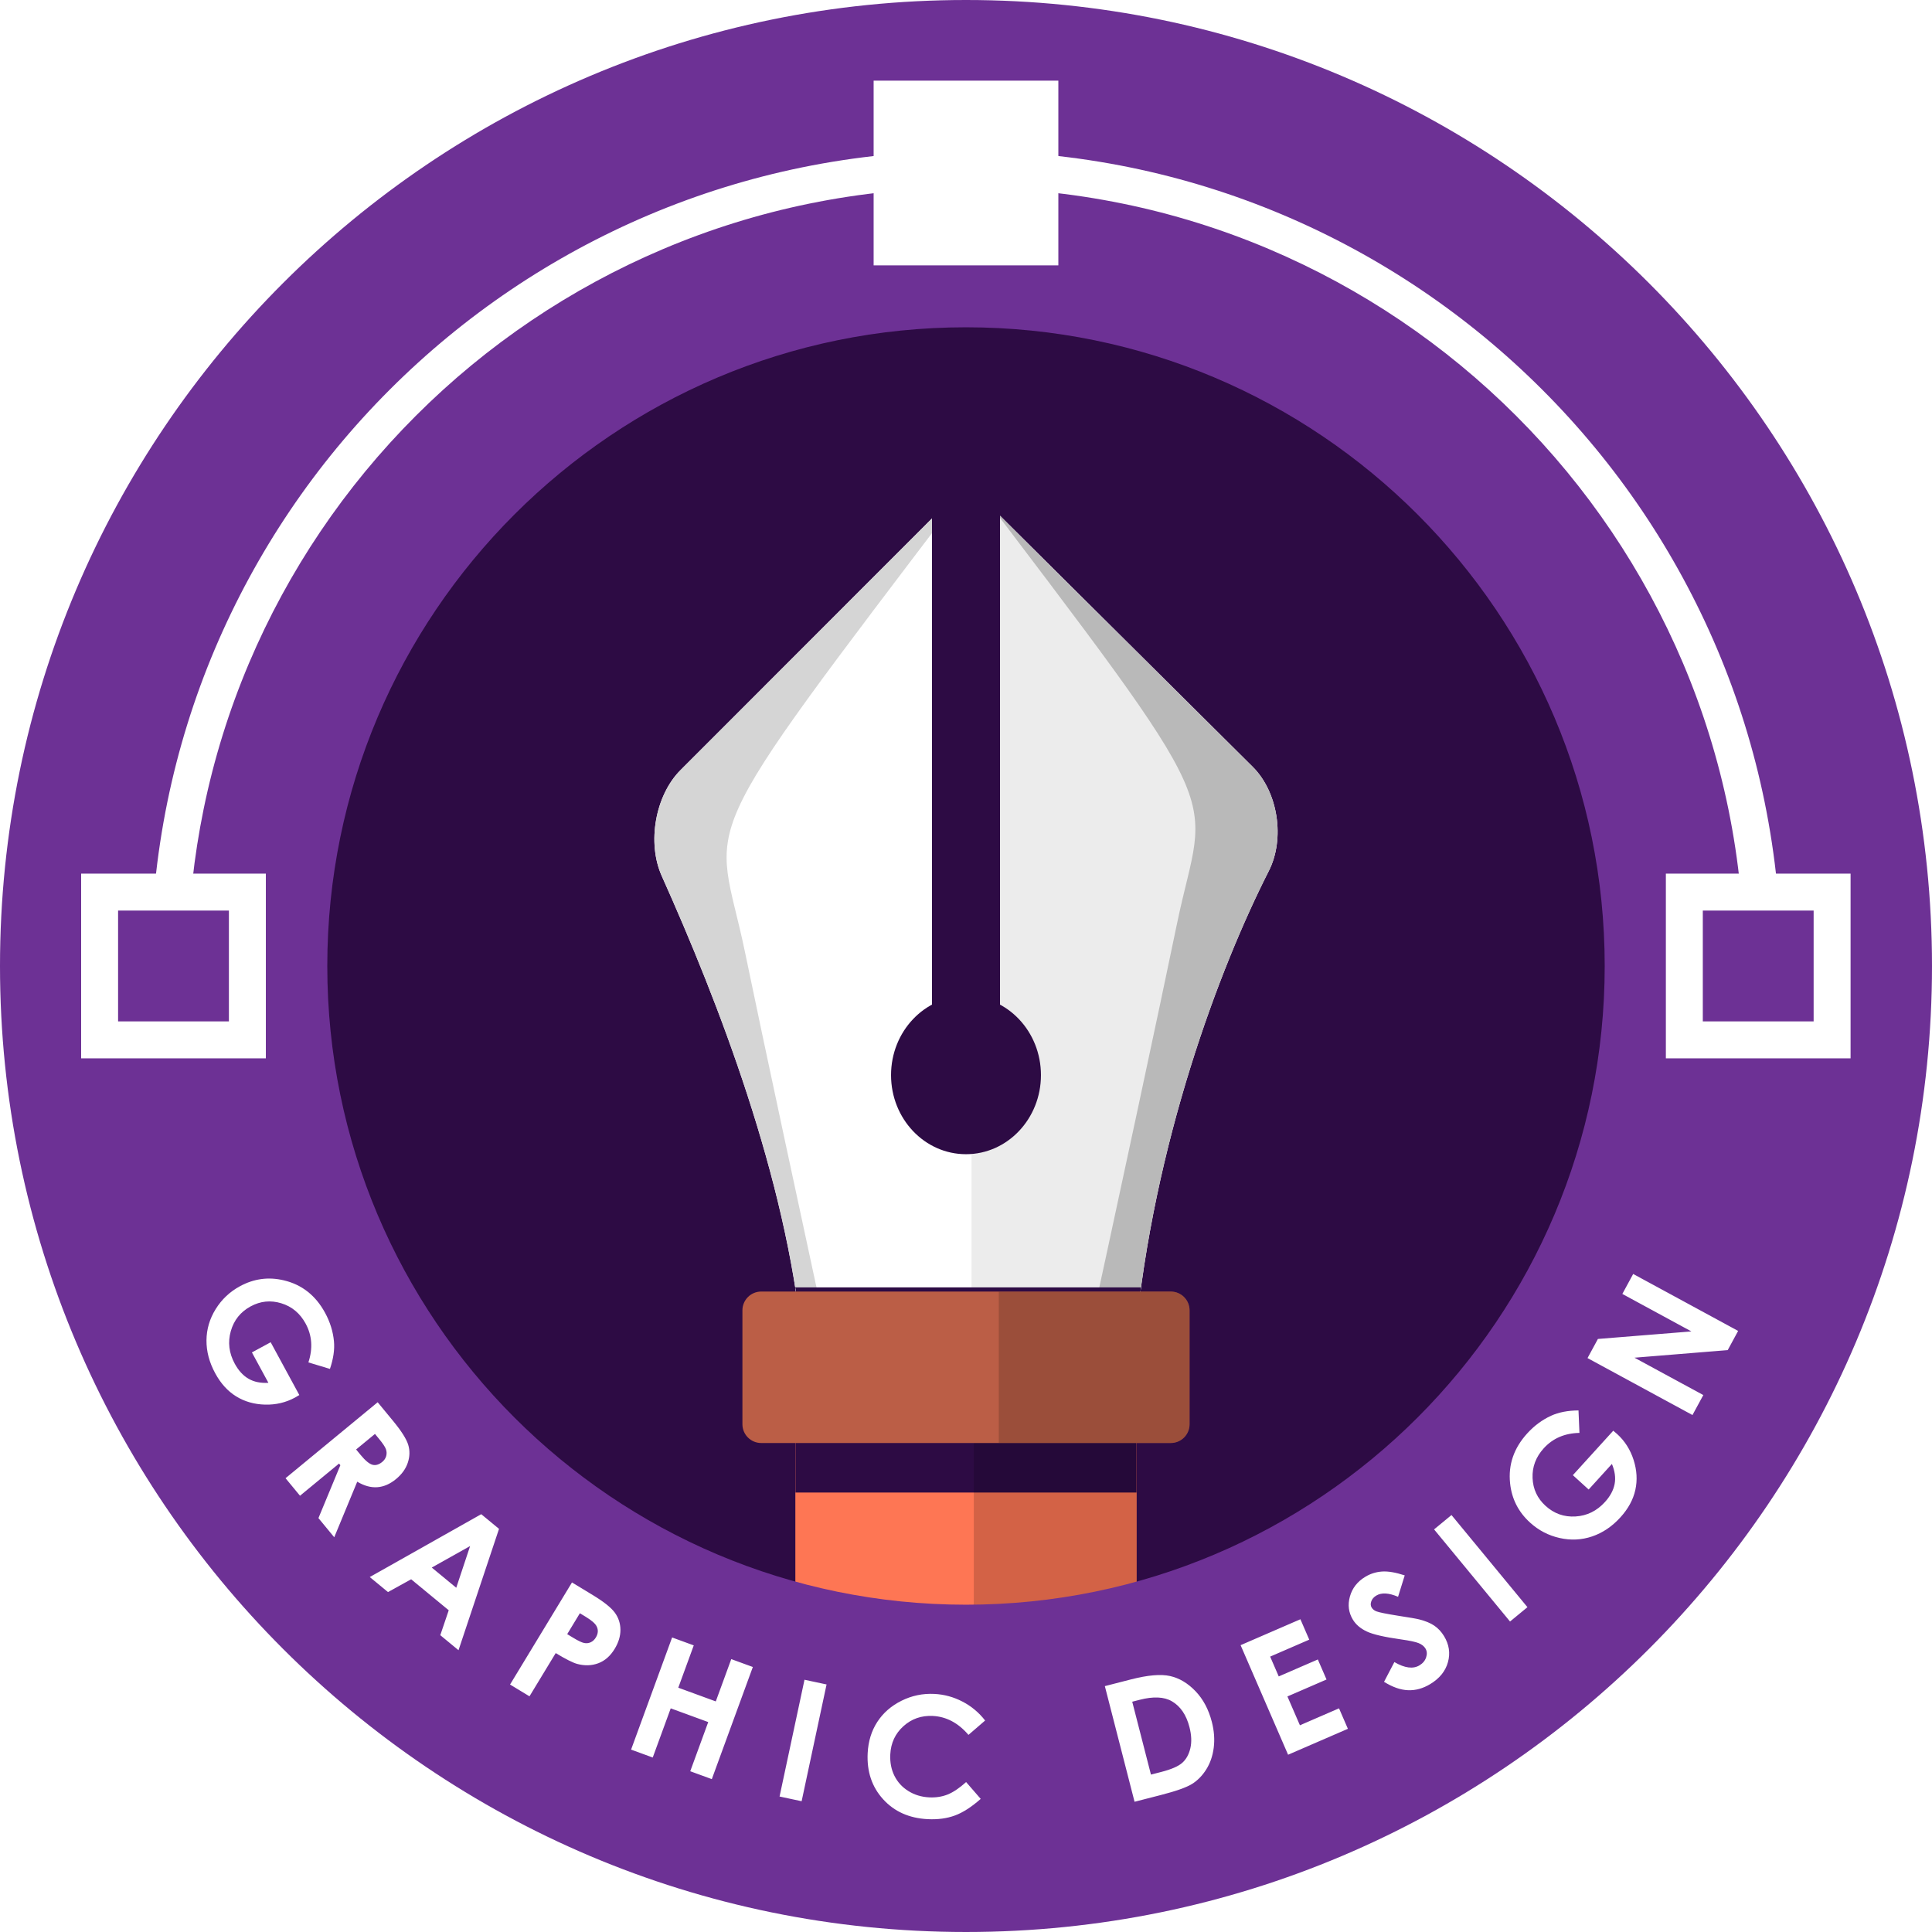 <?xml version="1.0" standalone="no"?><!-- Generator: Gravit.io --><svg xmlns="http://www.w3.org/2000/svg" xmlns:xlink="http://www.w3.org/1999/xlink" style="isolation:isolate" viewBox="2480.036 780.738 522.974 522.974" width="522.974" height="522.974"><defs><clipPath id="_clipPath_hHLwYCga23hxkkPbPihaLW5zA4cWXp2O"><rect x="2480.036" y="780.738" width="522.974" height="522.974"/></clipPath></defs><g clip-path="url(#_clipPath_hHLwYCga23hxkkPbPihaLW5zA4cWXp2O)"><g><circle vector-effect="non-scaling-stroke" cx="2741.522" cy="1042.224" r="190" fill="none"/><circle vector-effect="non-scaling-stroke" cx="2741.522" cy="1042.224" r="197.425" fill="rgb(45,11,68)"/><g><path d=" M 2750.733 1053.811 L 2750.733 920.344 L 2819.137 988.309 C 2825.987 995.116 2827.937 1007.748 2823.488 1016.5 C 2810.129 1042.782 2792.255 1090.167 2787.339 1142.736 L 2697.126 1143.317 C 2692.826 1099.497 2674.593 1052.262 2659.16 1017.848 C 2655.134 1008.87 2657.409 996.034 2664.236 989.202 L 2678.642 974.787 L 2732.312 921.082 L 2732.312 1053.811 C 2723.893 1056.958 2759.152 1056.958 2750.733 1053.811 Z " fill="rgb(255,255,255)"/><clipPath id="_clipPath_BVg7DV0xwlKnpWhUJLRaStXVj9lzKVvV"><path d=" M 2750.733 1053.811 L 2750.733 920.344 L 2819.137 988.309 C 2825.987 995.116 2827.937 1007.748 2823.488 1016.5 C 2810.129 1042.782 2792.255 1090.167 2787.339 1142.736 L 2697.126 1143.317 C 2692.826 1099.497 2674.593 1052.262 2659.16 1017.848 C 2655.134 1008.87 2657.409 996.034 2664.236 989.202 L 2678.642 974.787 L 2732.312 921.082 L 2732.312 1053.811 C 2723.893 1056.958 2759.152 1056.958 2750.733 1053.811 Z " fill="rgb(255,255,255)"/></clipPath><g clip-path="url(#_clipPath_BVg7DV0xwlKnpWhUJLRaStXVj9lzKVvV)"><g opacity="0.46"><rect x="2743.024" y="898.642" width="161.2" height="347.501" transform="matrix(1,0,0,1,0,0)" fill="rgb(213,213,213)"/></g><path d=" M 2739.439 906.067 C 2815.104 1005.684 2806.445 993.077 2798.655 1030.693 Q 2790.979 1067.759 2770.349 1162.743 L 2868.838 1056.176 L 2796.462 939.184 Q 2669.502 813.992 2739.439 906.067 Z " fill="rgb(185,185,185)"/><path d=" M 2740.896 913.757 C 2665.231 1013.374 2673.89 1000.766 2681.68 1038.382 Q 2689.356 1075.449 2709.986 1170.432 L 2611.497 1063.865 L 2683.873 946.873 Q 2810.833 821.681 2740.896 913.757 Z " fill="rgb(213,213,213)"/><defs><filter id="RBgvlLAIzdsaVggXCdAqSZCYGEGcZJoL" x="-200%" y="-200%" width="400%" height="400%" filterUnits="objectBoundingBox" color-interpolation-filters="sRGB"><feGaussianBlur xmlns="http://www.w3.org/2000/svg" stdDeviation="9.102"/></filter></defs><g filter="url(#RBgvlLAIzdsaVggXCdAqSZCYGEGcZJoL)"><path d="M 2684.727 1129.218 L 2805.109 1129.218 C 2808.043 1129.218 2810.426 1131.6 2810.426 1134.535 L 2810.426 1165.251 C 2810.426 1168.185 2808.043 1170.568 2805.109 1170.568 L 2684.727 1170.568 C 2681.792 1170.568 2679.41 1168.185 2679.41 1165.251 L 2679.41 1134.535 C 2679.41 1131.6 2681.792 1129.218 2684.727 1129.218 Z" style="stroke:none;fill:#2D0B44;stroke-miterlimit:10;"/></g></g><ellipse vector-effect="non-scaling-stroke" cx="2741.522" cy="1071.761" rx="20.289" ry="21.409" fill="rgb(45,11,68)"/><path d="M 2701.756 1143.09 L 2781.289 1143.09 C 2784.836 1143.09 2787.715 1145.97 2787.715 1149.516 L 2787.715 1222.316 C 2787.715 1225.863 2784.836 1228.742 2781.289 1228.742 L 2701.756 1228.742 C 2698.209 1228.742 2695.33 1225.863 2695.33 1222.316 L 2695.33 1149.516 C 2695.33 1145.97 2698.209 1143.09 2701.756 1143.09 Z" style="stroke:none;fill:#FE7654;stroke-miterlimit:10;"/><clipPath id="_clipPath_NGlD6bcv2O3pyYUWgRwAfJrfvrQNyjPc"><path d="M 2701.756 1143.09 L 2781.289 1143.09 C 2784.836 1143.09 2787.715 1145.97 2787.715 1149.516 L 2787.715 1222.316 C 2787.715 1225.863 2784.836 1228.742 2781.289 1228.742 L 2701.756 1228.742 C 2698.209 1228.742 2695.33 1225.863 2695.33 1222.316 L 2695.33 1149.516 C 2695.33 1145.97 2698.209 1143.09 2701.756 1143.09 Z" style="stroke:none;fill:#FE7654;stroke-miterlimit:10;"/></clipPath><g clip-path="url(#_clipPath_NGlD6bcv2O3pyYUWgRwAfJrfvrQNyjPc)"><defs><filter id="qR4al005UUmpSI88B7dRzkSxIL7eOtiV" x="-200%" y="-200%" width="400%" height="400%" filterUnits="objectBoundingBox" color-interpolation-filters="sRGB"><feGaussianBlur xmlns="http://www.w3.org/2000/svg" stdDeviation="9.102"/></filter></defs><g filter="url(#qR4al005UUmpSI88B7dRzkSxIL7eOtiV)"><path d="M 2682.822 1143.401 L 2803.204 1143.401 C 2806.138 1143.401 2808.521 1145.784 2808.521 1148.718 L 2808.521 1179.434 C 2808.521 1182.369 2806.138 1184.751 2803.204 1184.751 L 2682.822 1184.751 C 2679.887 1184.751 2677.505 1182.369 2677.505 1179.434 L 2677.505 1148.718 C 2677.505 1145.784 2679.887 1143.401 2682.822 1143.401 Z" style="stroke:none;fill:#2D0B44;stroke-miterlimit:10;"/></g><g opacity="0.17"><rect x="2743.633" y="1145.623" width="67.386" height="83.466" transform="matrix(1,0,0,1,0,0)" fill="rgb(0,0,0)"/></g></g><path d="M 2686.091 1130.348 L 2796.954 1130.348 C 2799.762 1130.348 2802.043 1132.628 2802.043 1135.437 L 2802.043 1166.259 C 2802.043 1169.068 2799.762 1171.348 2796.954 1171.348 L 2686.091 1171.348 C 2683.282 1171.348 2681.002 1169.068 2681.002 1166.259 L 2681.002 1135.437 C 2681.002 1132.628 2683.282 1130.348 2686.091 1130.348 Z" style="stroke:none;fill:#BB5E46;stroke-miterlimit:10;"/><clipPath id="_clipPath_kDV1H7SH7yW4nawOkSA6KCH6fIGo1Efb"><path d="M 2686.091 1130.348 L 2796.954 1130.348 C 2799.762 1130.348 2802.043 1132.628 2802.043 1135.437 L 2802.043 1166.259 C 2802.043 1169.068 2799.762 1171.348 2796.954 1171.348 L 2686.091 1171.348 C 2683.282 1171.348 2681.002 1169.068 2681.002 1166.259 L 2681.002 1135.437 C 2681.002 1132.628 2683.282 1130.348 2686.091 1130.348 Z" style="stroke:none;fill:#BB5E46;stroke-miterlimit:10;"/></clipPath><g clip-path="url(#_clipPath_kDV1H7SH7yW4nawOkSA6KCH6fIGo1Efb)"><g opacity="0.17"><rect x="2750.398" y="1116.524" width="67.386" height="64.323" transform="matrix(1,0,0,1,0,0)" fill="rgb(0,0,0)"/></g></g><path d=" M 2480.036 1042.224 C 2480.036 897.906 2597.204 780.738 2741.522 780.738 C 2885.841 780.738 3003.009 897.906 3003.009 1042.224 C 3003.009 1186.543 2885.841 1303.711 2741.522 1303.711 C 2597.204 1303.711 2480.036 1186.543 2480.036 1042.224 Z  M 2568.63 1042.224 C 2568.63 946.802 2646.1 869.332 2741.522 869.332 C 2836.944 869.332 2914.415 946.802 2914.415 1042.224 C 2914.415 1137.647 2836.944 1215.117 2741.522 1215.117 C 2646.1 1215.117 2568.63 1137.647 2568.63 1042.224 Z " fill-rule="evenodd" fill="rgb(109,49,149)"/><circle vector-effect="non-scaling-stroke" cx="2741.522" cy="1042.224" r="190" fill="none"/><path d=" M 2787.149 1268.46 L 2779.107 1237.155 L 2786.172 1235.34 L 2786.172 1235.34 Q 2793.004 1233.585 2796.758 1234.424 L 2796.758 1234.424 L 2796.758 1234.424 Q 2800.513 1235.263 2803.641 1238.52 L 2803.641 1238.52 L 2803.641 1238.52 Q 2806.769 1241.777 2808.076 1246.864 L 2808.076 1246.864 L 2808.076 1246.864 Q 2809.005 1250.481 2808.582 1253.823 L 2808.582 1253.823 L 2808.582 1253.823 Q 2808.158 1257.164 2806.555 1259.709 L 2806.555 1259.709 L 2806.555 1259.709 Q 2804.951 1262.253 2802.679 1263.654 L 2802.679 1263.654 L 2802.679 1263.654 Q 2800.407 1265.054 2794.321 1266.618 L 2794.321 1266.618 L 2787.149 1268.46 L 2787.149 1268.46 Z  M 2788.542 1240.856 L 2786.52 1241.376 L 2791.588 1261.104 L 2794.355 1260.393 L 2794.355 1260.393 Q 2798.441 1259.343 2800.041 1257.934 L 2800.041 1257.934 L 2800.041 1257.934 Q 2801.642 1256.525 2802.244 1254.011 L 2802.244 1254.011 L 2802.244 1254.011 Q 2802.846 1251.497 2802.015 1248.262 L 2802.015 1248.262 L 2802.015 1248.262 Q 2800.735 1243.282 2797.242 1241.253 L 2797.242 1241.253 L 2797.242 1241.253 Q 2794.097 1239.429 2788.542 1240.856 L 2788.542 1240.856 L 2788.542 1240.856 Z  M 2828.71 1255.727 L 2815.855 1226.071 L 2832.044 1219.054 L 2834.438 1224.578 L 2823.854 1229.166 L 2826.179 1234.528 L 2836.763 1229.941 L 2839.113 1235.364 L 2828.529 1239.952 L 2831.911 1247.754 L 2842.495 1243.166 L 2844.898 1248.71 L 2828.71 1255.727 L 2828.71 1255.727 Z  M 2860.281 1207.177 L 2860.281 1207.177 L 2858.478 1212.974 L 2858.478 1212.974 Q 2854.698 1211.361 2852.575 1212.648 L 2852.575 1212.648 L 2852.575 1212.648 Q 2851.542 1213.275 2851.221 1214.228 L 2851.221 1214.228 L 2851.221 1214.228 Q 2850.899 1215.181 2851.321 1215.876 L 2851.321 1215.876 L 2851.321 1215.876 Q 2851.743 1216.571 2852.589 1216.907 L 2852.589 1216.907 L 2852.589 1216.907 Q 2853.729 1217.346 2858.594 1218.121 L 2858.594 1218.121 L 2858.594 1218.121 Q 2863.127 1218.815 2864.164 1219.085 L 2864.164 1219.085 L 2864.164 1219.085 Q 2866.741 1219.732 2868.303 1220.802 L 2868.303 1220.802 L 2868.303 1220.802 Q 2869.864 1221.872 2870.924 1223.619 L 2870.924 1223.619 L 2870.924 1223.619 Q 2872.987 1227.019 2871.983 1230.661 L 2871.983 1230.661 L 2871.983 1230.661 Q 2870.98 1234.302 2867.204 1236.593 L 2867.204 1236.593 L 2867.204 1236.593 Q 2864.254 1238.382 2861.188 1238.263 L 2861.188 1238.263 L 2861.188 1238.263 Q 2858.122 1238.144 2854.682 1235.99 L 2854.682 1235.99 L 2857.479 1230.645 L 2857.479 1230.645 Q 2861.693 1233.1 2864.285 1231.527 L 2864.285 1231.527 L 2864.285 1231.527 Q 2865.638 1230.707 2866.079 1229.359 L 2866.079 1229.359 L 2866.079 1229.359 Q 2866.521 1228.012 2865.895 1226.979 L 2865.895 1226.979 L 2865.895 1226.979 Q 2865.325 1226.039 2864.06 1225.522 L 2864.06 1225.522 L 2864.06 1225.522 Q 2862.795 1225.004 2859.254 1224.505 L 2859.254 1224.505 L 2859.254 1224.505 Q 2852.512 1223.558 2849.983 1222.355 L 2849.983 1222.355 L 2849.983 1222.355 Q 2847.454 1221.152 2846.246 1219.161 L 2846.246 1219.161 L 2846.246 1219.161 Q 2844.502 1216.286 2845.443 1212.902 L 2845.443 1212.902 L 2845.443 1212.902 Q 2846.384 1209.517 2849.596 1207.568 L 2849.596 1207.568 L 2849.596 1207.568 Q 2851.663 1206.315 2854.113 1206.139 L 2854.113 1206.139 L 2854.113 1206.139 Q 2856.564 1205.963 2860.281 1207.177 Z  M 2888.789 1219.669 L 2868.228 1194.731 L 2872.941 1190.845 L 2893.502 1215.784 L 2888.789 1219.669 L 2888.789 1219.669 Z  M 2907.32 1162.526 L 2907.32 1162.526 L 2907.579 1168.611 L 2907.579 1168.611 Q 2901.596 1168.726 2897.917 1172.775 L 2897.917 1172.775 L 2897.917 1172.775 Q 2894.71 1176.303 2894.887 1180.814 L 2894.887 1180.814 L 2894.887 1180.814 Q 2895.063 1185.324 2898.413 1188.368 L 2898.413 1188.368 L 2898.413 1188.368 Q 2901.877 1191.516 2906.529 1191.231 L 2906.529 1191.231 L 2906.529 1191.231 Q 2911.182 1190.946 2914.478 1187.32 L 2914.478 1187.32 L 2914.478 1187.32 Q 2916.62 1184.962 2917.099 1182.443 L 2917.099 1182.443 L 2917.099 1182.443 Q 2917.577 1179.924 2916.365 1177.011 L 2916.365 1177.011 L 2910.07 1183.938 L 2905.793 1180.051 L 2916.728 1168.018 L 2917.766 1168.902 L 2917.766 1168.902 Q 2920.904 1171.754 2922.24 1175.937 L 2922.24 1175.937 L 2922.24 1175.937 Q 2923.575 1180.119 2922.705 1184.049 L 2922.705 1184.049 L 2922.705 1184.049 Q 2921.835 1187.98 2918.673 1191.46 L 2918.673 1191.46 L 2918.673 1191.46 Q 2915.289 1195.183 2911.018 1196.632 L 2911.018 1196.632 L 2911.018 1196.632 Q 2906.748 1198.08 2902.212 1197.06 L 2902.212 1197.06 L 2902.212 1197.06 Q 2897.675 1196.041 2894.212 1192.893 L 2894.212 1192.893 L 2894.212 1192.893 Q 2889.464 1188.578 2888.803 1182.248 L 2888.803 1182.248 L 2888.803 1182.248 Q 2888.008 1174.726 2893.432 1168.758 L 2893.432 1168.758 L 2893.432 1168.758 Q 2896.269 1165.636 2899.891 1163.97 L 2899.891 1163.97 L 2899.891 1163.97 Q 2902.951 1162.564 2907.32 1162.526 Z  M 2938.173 1163.774 L 2909.765 1148.357 L 2912.574 1143.181 L 2937.881 1141.141 L 2919.188 1130.995 L 2922.122 1125.588 L 2950.53 1141.005 L 2947.711 1146.2 L 2922.472 1148.253 L 2941.108 1158.366 L 2938.173 1163.774 L 2938.173 1163.774 Z  M 2569.348 1151.288 L 2569.348 1151.288 L 2563.517 1149.528 L 2563.517 1149.528 Q 2565.381 1143.841 2562.771 1139.032 L 2562.771 1139.032 L 2562.771 1139.032 Q 2560.497 1134.842 2556.18 1133.522 L 2556.18 1133.522 L 2556.18 1133.522 Q 2551.864 1132.202 2547.886 1134.361 L 2547.886 1134.361 L 2547.886 1134.361 Q 2543.772 1136.593 2542.507 1141.08 L 2542.507 1141.08 L 2542.507 1141.08 Q 2541.242 1145.566 2543.579 1149.873 L 2543.579 1149.873 L 2543.579 1149.873 Q 2545.099 1152.673 2547.32 1153.955 L 2547.32 1153.955 L 2547.32 1153.955 Q 2549.541 1155.238 2552.691 1155.053 L 2552.691 1155.053 L 2548.226 1146.826 L 2553.305 1144.07 L 2561.061 1158.361 L 2559.884 1159.049 L 2559.884 1159.049 Q 2556.157 1161.072 2551.768 1160.954 L 2551.768 1160.954 L 2551.768 1160.954 Q 2547.379 1160.836 2543.955 1158.719 L 2543.955 1158.719 L 2543.955 1158.719 Q 2540.531 1156.602 2538.289 1152.469 L 2538.289 1152.469 L 2538.289 1152.469 Q 2535.888 1148.047 2535.929 1143.538 L 2535.929 1143.538 L 2535.929 1143.538 Q 2535.969 1139.028 2538.427 1135.082 L 2538.427 1135.082 L 2538.427 1135.082 Q 2540.885 1131.135 2544.999 1128.903 L 2544.999 1128.903 L 2544.999 1128.903 Q 2550.638 1125.842 2556.832 1127.306 L 2556.832 1127.306 L 2556.832 1127.306 Q 2564.195 1129.035 2568.042 1136.122 L 2568.042 1136.122 L 2568.042 1136.122 Q 2570.054 1139.83 2570.433 1143.799 L 2570.433 1143.799 L 2570.433 1143.799 Q 2570.752 1147.151 2569.348 1151.288 Z  M 2557.331 1180.874 L 2582.269 1160.313 L 2586.421 1165.348 L 2586.421 1165.348 Q 2589.831 1169.485 2590.541 1171.847 L 2590.541 1171.847 L 2590.541 1171.847 Q 2591.25 1174.21 2590.418 1176.69 L 2590.418 1176.69 L 2590.418 1176.69 Q 2589.586 1179.17 2587.247 1181.099 L 2587.247 1181.099 L 2587.247 1181.099 Q 2584.789 1183.126 2582.164 1183.31 L 2582.164 1183.31 L 2582.164 1183.31 Q 2579.54 1183.495 2576.735 1181.82 L 2576.735 1181.82 L 2570.512 1196.861 L 2566.235 1191.674 L 2572.17 1177.354 L 2571.807 1176.913 L 2561.245 1185.621 L 2557.331 1180.874 L 2557.331 1180.874 Z  M 2581.538 1168.89 L 2576.435 1173.097 L 2577.665 1174.589 L 2577.665 1174.589 Q 2579.538 1176.861 2580.837 1177.228 L 2580.837 1177.228 L 2580.837 1177.228 Q 2582.137 1177.595 2583.51 1176.462 L 2583.51 1176.462 L 2583.51 1176.462 Q 2584.324 1175.791 2584.576 1174.871 L 2584.576 1174.871 L 2584.576 1174.871 Q 2584.828 1173.951 2584.504 1173.023 L 2584.504 1173.023 L 2584.504 1173.023 Q 2584.18 1172.094 2582.614 1170.195 L 2582.614 1170.195 L 2581.538 1168.89 L 2581.538 1168.89 Z  M 2580.128 1207.628 L 2610.302 1190.615 L 2615.117 1194.585 L 2604.151 1227.435 L 2599.218 1223.367 L 2601.503 1216.623 L 2591.331 1208.236 L 2585.062 1211.696 L 2580.128 1207.628 L 2580.128 1207.628 Z  M 2603.539 1210.527 L 2607.292 1199.24 L 2596.91 1205.062 L 2603.539 1210.527 L 2603.539 1210.527 Z  M 2618.103 1236.724 L 2634.867 1209.09 L 2640.446 1212.475 L 2640.446 1212.475 Q 2644.974 1215.221 2646.468 1217.271 L 2646.468 1217.271 L 2646.468 1217.271 Q 2647.961 1219.321 2647.982 1221.891 L 2647.982 1221.891 L 2647.982 1221.891 Q 2648.004 1224.461 2646.42 1227.072 L 2646.42 1227.072 L 2646.42 1227.072 Q 2644.665 1229.965 2641.99 1230.964 L 2641.99 1230.964 L 2641.99 1230.964 Q 2639.315 1231.963 2636.267 1231.142 L 2636.267 1231.142 L 2636.267 1231.142 Q 2634.483 1230.651 2630.463 1228.212 L 2630.463 1228.212 L 2623.363 1239.915 L 2618.103 1236.724 L 2618.103 1236.724 Z  M 2637.004 1217.429 L 2633.574 1223.083 L 2635.246 1224.097 L 2635.246 1224.097 Q 2637.219 1225.294 2638.16 1225.48 L 2638.16 1225.48 L 2638.16 1225.48 Q 2639.101 1225.665 2639.936 1225.285 L 2639.936 1225.285 L 2639.936 1225.285 Q 2640.77 1224.904 2641.329 1223.984 L 2641.329 1223.984 L 2641.329 1223.984 Q 2642.297 1222.387 2641.502 1220.902 L 2641.502 1220.902 L 2641.502 1220.902 Q 2640.931 1219.81 2638.489 1218.329 L 2638.489 1218.329 L 2637.004 1217.429 L 2637.004 1217.429 Z  M 2650.865 1254.338 L 2661.97 1223.984 L 2667.83 1226.127 L 2663.641 1237.58 L 2673.793 1241.294 L 2677.983 1229.842 L 2683.823 1231.978 L 2672.718 1262.332 L 2666.878 1260.196 L 2671.747 1246.886 L 2661.595 1243.172 L 2656.726 1256.482 L 2650.865 1254.338 L 2650.865 1254.338 Z  M 2691.055 1267.038 L 2697.806 1235.429 L 2703.779 1236.705 L 2697.029 1268.314 L 2691.055 1267.038 L 2691.055 1267.038 Z  M 2746.699 1246.465 L 2746.699 1246.465 L 2742.192 1250.354 L 2742.192 1250.354 Q 2738.035 1245.504 2732.548 1245.229 L 2732.548 1245.229 L 2732.548 1245.229 Q 2727.918 1244.998 2724.589 1247.999 L 2724.589 1247.999 L 2724.589 1247.999 Q 2721.26 1251.001 2721.028 1255.631 L 2721.028 1255.631 L 2721.028 1255.631 Q 2720.867 1258.857 2722.146 1261.429 L 2722.146 1261.429 L 2722.146 1261.429 Q 2723.425 1264.001 2725.922 1265.556 L 2725.922 1265.556 L 2725.922 1265.556 Q 2728.418 1267.111 2731.556 1267.268 L 2731.556 1267.268 L 2731.556 1267.268 Q 2734.233 1267.402 2736.5 1266.514 L 2736.5 1266.514 L 2736.5 1266.514 Q 2738.766 1265.626 2741.553 1263.126 L 2741.553 1263.126 L 2745.506 1267.679 L 2745.506 1267.679 Q 2741.754 1270.99 2738.504 1272.18 L 2738.504 1272.18 L 2738.504 1272.18 Q 2735.255 1273.371 2731.173 1273.167 L 2731.173 1273.167 L 2731.173 1273.167 Q 2723.646 1272.79 2719.089 1267.777 L 2719.089 1267.777 L 2719.089 1267.777 Q 2714.533 1262.764 2714.906 1255.303 L 2714.906 1255.303 L 2714.906 1255.303 Q 2715.148 1250.475 2717.519 1246.832 L 2717.519 1246.832 L 2717.519 1246.832 Q 2719.89 1243.188 2724.075 1241.109 L 2724.075 1241.109 L 2724.075 1241.109 Q 2728.26 1239.031 2732.956 1239.266 L 2732.956 1239.266 L 2732.956 1239.266 Q 2736.951 1239.465 2740.564 1241.34 L 2740.564 1241.34 L 2740.564 1241.34 Q 2744.177 1243.215 2746.699 1246.465 Z " fill-rule="evenodd" fill="rgb(255,255,255)"/><path d=" M 2532.113 1019.179 C 2531.278 1026.826 2521.235 1027.31 2521.984 1019.893 C 2522.733 1012.475 2523.855 1005.095 2525.35 997.78 C 2528.26 983.59 2532.57 969.71 2538.22 956.37 C 2549.33 930.16 2565.39 906.35 2585.52 886.23 C 2605.64 866.1 2629.46 850.03 2655.66 838.93 C 2669.01 833.28 2682.88 828.97 2697.08 826.06 C 2711.71 823.07 2726.6 821.57 2741.52 821.57 C 2756.45 821.57 2771.34 823.07 2785.96 826.06 C 2800.16 828.97 2814.04 833.28 2827.38 838.93 C 2853.59 850.03 2877.4 866.1 2897.52 886.23 C 2917.66 906.35 2933.72 930.16 2944.83 956.37 C 2950.48 969.71 2954.79 983.59 2957.69 997.78 C 2959.185 1005.095 2960.31 1012.475 2961.06 1019.893 C 2961.81 1027.31 2951.827 1027.978 2951.113 1020.896 C 2950.397 1013.815 2949.325 1006.77 2947.9 999.79 C 2945.12 986.24 2941.01 973 2935.62 960.27 C 2925.01 935.25 2909.68 912.51 2890.45 893.3 C 2871.24 874.08 2848.5 858.74 2823.48 848.14 C 2810.75 842.75 2797.51 838.63 2783.96 835.86 C 2769.99 833 2755.78 831.57 2741.52 831.57 C 2727.27 831.57 2713.05 833 2699.08 835.86 C 2685.54 838.63 2672.3 842.75 2659.56 848.14 C 2634.54 858.74 2611.8 874.08 2592.59 893.3 C 2573.37 912.51 2558.03 935.25 2547.43 960.27 C 2542.04 973 2537.92 986.24 2535.15 999.79 C 2533.836 1006.206 2532.823 1012.676 2532.113 1019.179 Z " fill="rgb(255,255,255)"/><path d=" M 2502 1017.22 L 2552 1017.22 L 2552 1067.22 L 2502 1067.22 L 2502 1017.22 Z  M 2512 1027.22 L 2542 1027.22 L 2542 1057.22 L 2512 1057.22 L 2512 1027.22 Z " fill-rule="evenodd" fill="rgb(255,255,255)"/><path d=" M 2930.97 1017.22 L 2980.97 1017.22 L 2980.97 1067.22 L 2930.97 1067.22 L 2930.97 1017.22 Z  M 2940.97 1027.22 L 2970.97 1027.22 L 2970.97 1057.22 L 2940.97 1057.22 L 2940.97 1027.22 Z " fill-rule="evenodd" fill="rgb(255,255,255)"/><path d=" M 2716.52 802.57 L 2766.52 802.57 L 2766.52 852.57 L 2716.52 852.57 L 2716.52 802.57 Z  M 2726.52 812.57 L 2756.52 812.57 L 2756.52 842.57 L 2726.52 842.57 L 2726.52 812.57 Z " fill-rule="evenodd" fill="rgb(255,255,255)"/><rect x="2722.028" y="807.472" width="40" height="40" transform="matrix(1,0,0,1,0,0)" fill="rgb(255,255,255)"/></g></g></g></svg>